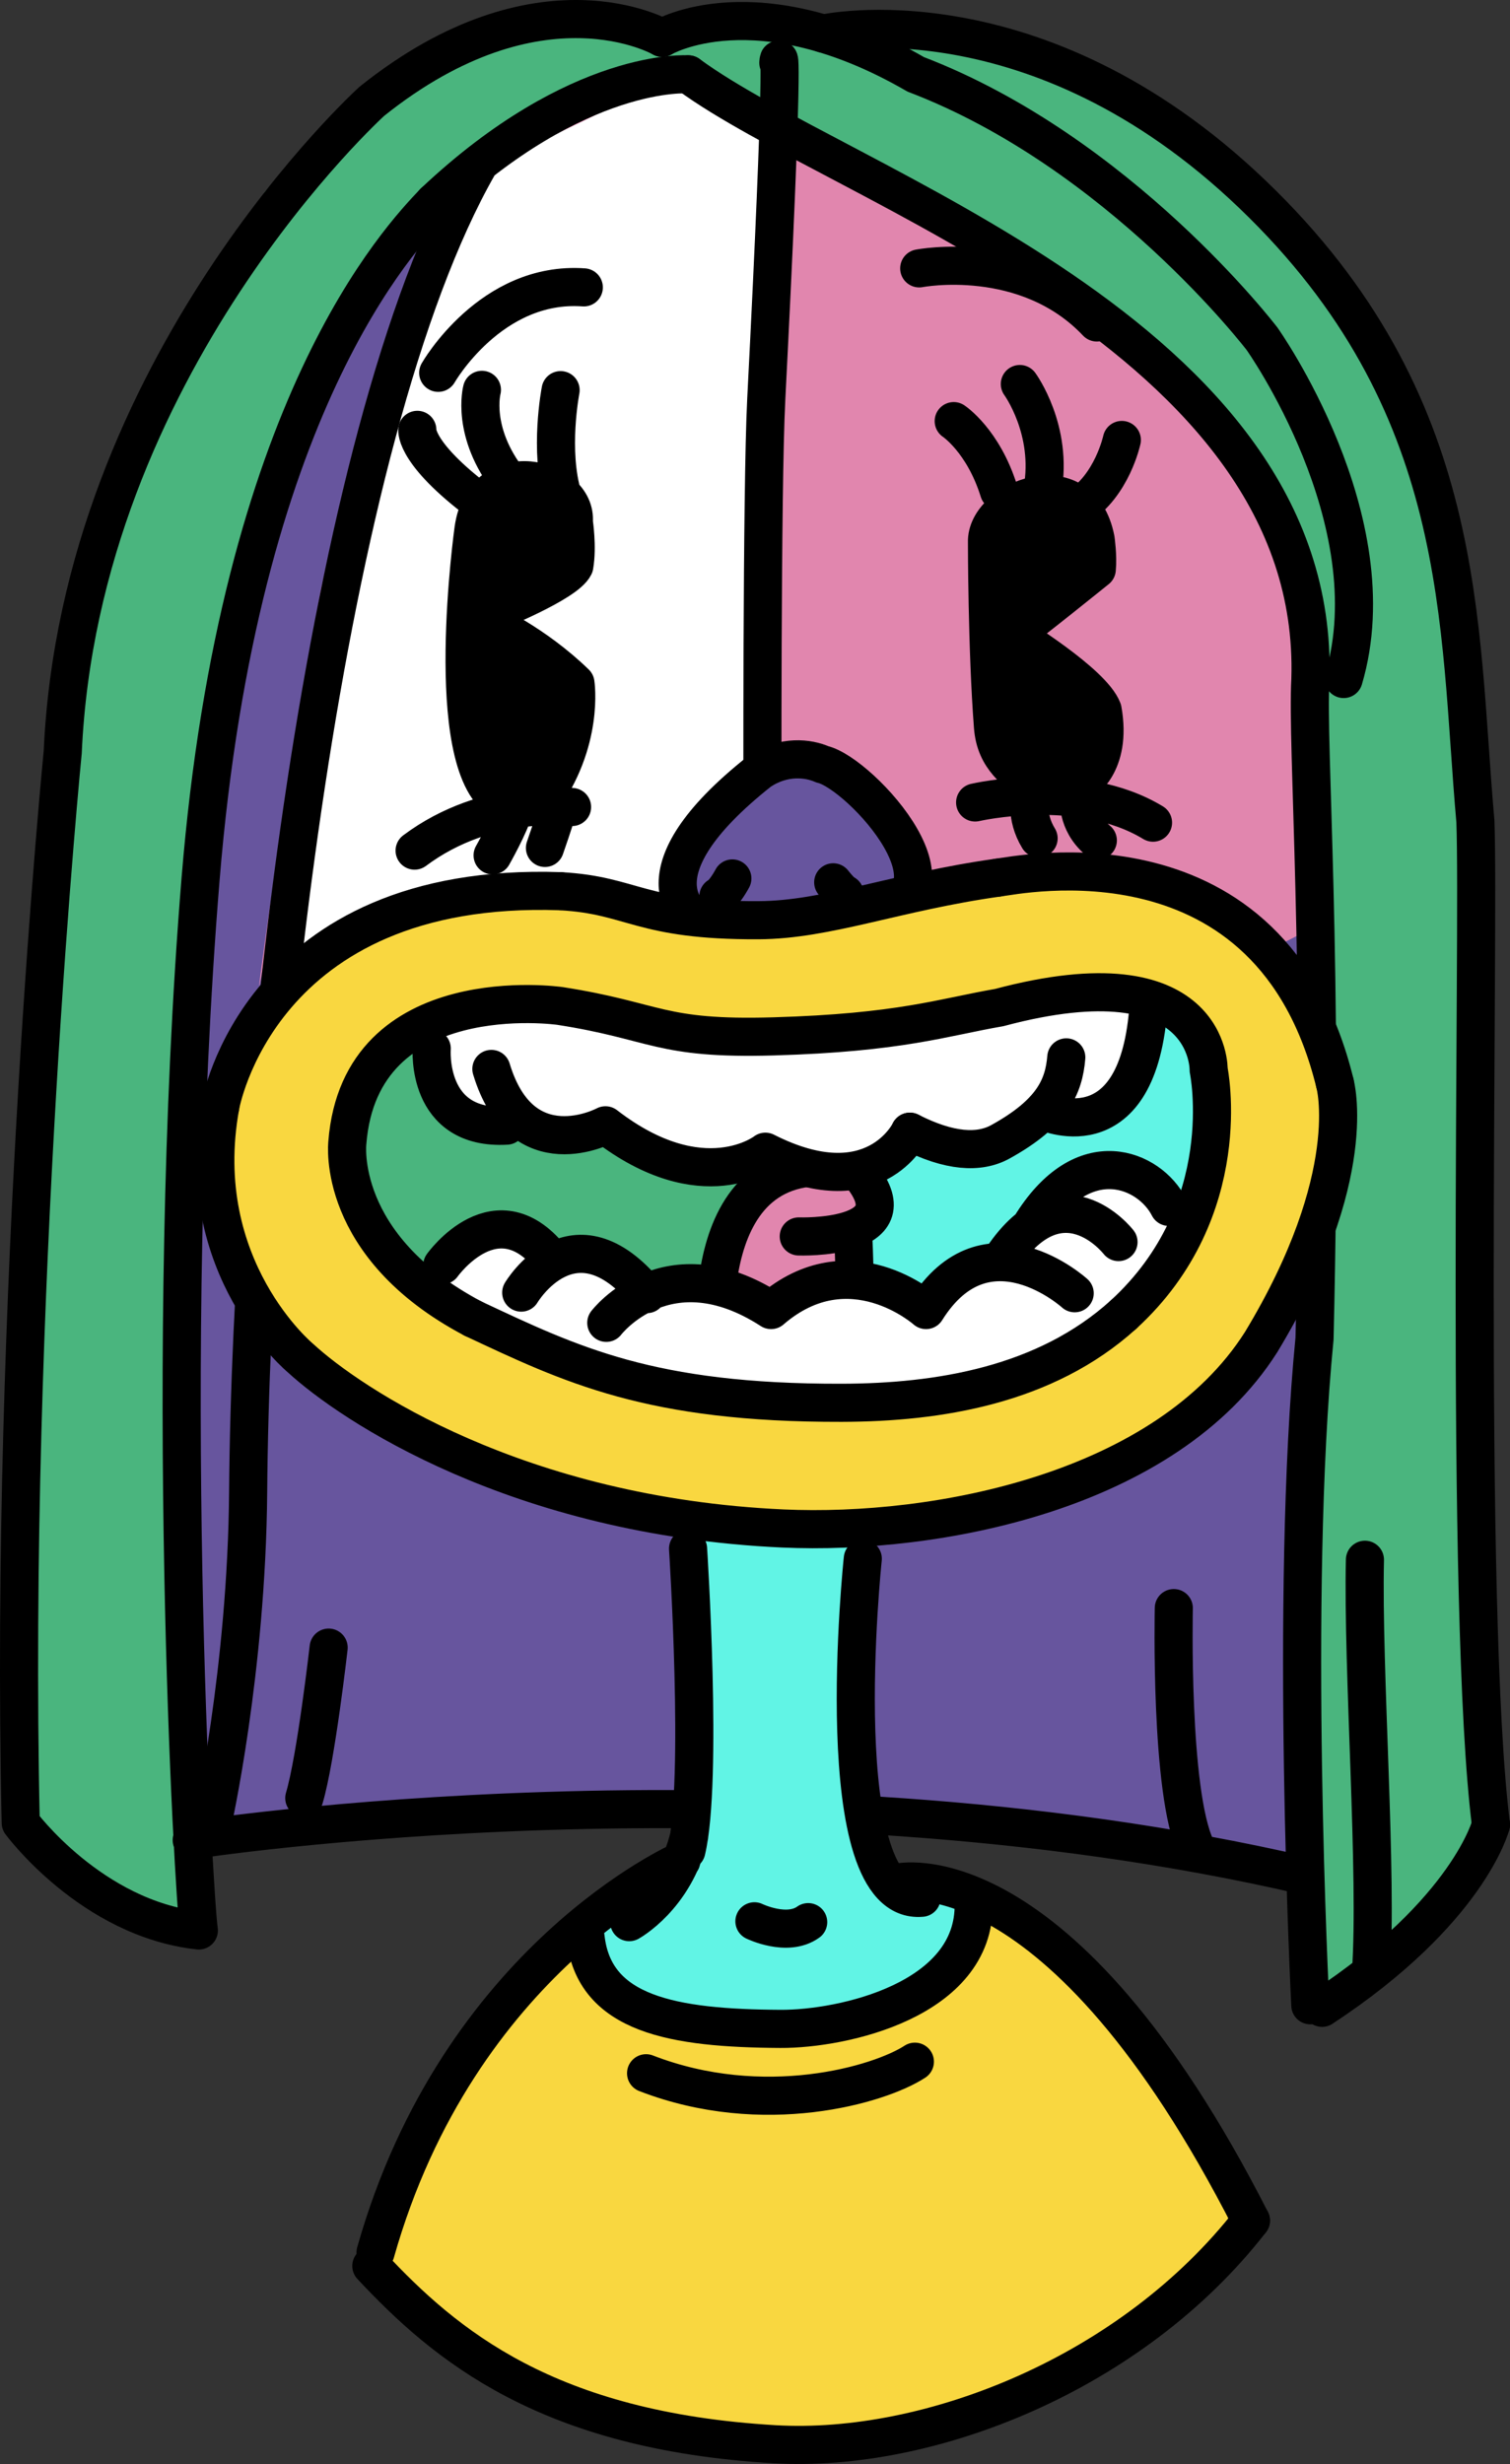 <svg xmlns="http://www.w3.org/2000/svg" xmlns:xlink="http://www.w3.org/1999/xlink" viewBox="0 0 337.006 549.587"><rect x="0" y="0" width="337.006" height="549.587" fill="#333333" stroke="none"/><g id="n2601"><g><path fill-rule="evenodd" clip-rule="evenodd" fill="#4ab57e" d="M44.377 430.589l-1.275-18.079-1.258-28.167-1.002-37.818-.273-43.495.812-45.416 2.043-43.134 3.78-42.139 5.445-33.304 7.951-30.67 8.162-21.468 9.625-17.978 12.678-15.957 5.885 2.67 6.302-12.42-1.881-2.179 10.784-8.321 13.98-7.953 15.533-5.124 12.584-.798 5.252-2.251 10.823 7.137 14.464 8.36 15.444 8.579 20.564 11.82 21.059 13.591 19.258 15.249 14.722 15.844 9.653 16.428 3.4 10.911 1.127 10.53 2.186 12.166.504 8.537-.481 6.86 1.783 14.777.77 20.29.099 17.615-.261 25.509-.516 26.642-.65 28.095-1.348 19.152-1.033 22.876-.375 18.356-.02 28.493.36 22.159.5 17.998.906 22.715 5.351-1.268 8.176-6.009 11.074-9.851 8.088-9.343 6.485-10.793-.951-7.518-1.53-21.067-.842-28.119-.238-24.776.151-40.875.474-38.26.606-41.608-.512-30.783-1.77-24.01-1.629-15.752-2.791-16.784-7.619-25.629-10.422-20.824-15.582-20.898-17.882-17.268-16.604-11.734-22.068-10.603-26.405-6.636-17.392-1.147-11.389.835-11.082 1.246-9.422-.049-8.933.678-13.286-3.827-13.271.14-14.262 3.701-12.474 6.118-11.489 8.025-7.468 4.102-7.334 5.566-9.077 10.553-10.75 17.383-9.683 20.343-8.494 21.816-6.289 18.783-5.965 20.098-3.469 12.81-1.971 7.671 1.5 6-1.418 15.776-1.402 17.423-1.445 20.019-1.073 16.524-.918 15.715-1.14 22.428-.807 19.118-.752 22.612-.47 20.176-.278 21.41-.037 18.737.111 14.251.254 14.686 5.743 6.408 8.128 6.929 11.53 6.73 14.349 3.933z"/><path fill-rule="evenodd" clip-rule="evenodd" fill="#67559e" d="M42.473 398.427l6.779 1.037 2.217-13.003 2.057-17.294 1.338-18.485.564-22.504.629-26.265 1.234-26.99 1.733-26.139 2.711-30.552 3.426-29.814 3.976-27.605 4.379-24.805 5.389-24.933 5.084-19.323 8.652-25.869 4.309-10.249-5.885-2.67-6.34 7.979-8.906 12.177-8.799 17.786-6.42 17.461-4.656 17.966-4.223 18.386-2.578 15.759-3.293 23.767-1.818 21.327-1.096 16.889-.906 17.964-.809 22.502-.541 26.982-.133 25.497.205 25.491.34 18.004.473 17.232.406 11.619.502 10.675z"/><path d="M62.838 207.808l-1.703 16.477-1.564 18.336-1.793 24.109-1.103 21.689-.744 17.276-.502 22.483-.564 22.504-1.338 18.485-1.512 13.353-2.762 16.944-6.719.301.252 10.668 17.801-2.691 30.059-3.233 30.377-1.952 33.828-.684 26.994.617 29.748 1.964 27.588 3.139 20.332 3.212 13.648 2.626 18.125 2.133-.531-24.419-.059-35.232.892-29.793 1.863-30.591.58-25.086.586-29.65.246-21.764-.033-12.553s-29.401-21.887-87.438-18.144c-10.86.7-45.267 4.488-56.814 4.222-31.343-.724-57.135 27.831-87.74 15.254z" fill-rule="evenodd" clip-rule="evenodd" fill="#67559e"/><path d="M156.504 17.588l10.822 7.137 14.465 8.36 12.641 7.02 23.367 13.379 18.258 11.647 15.807 12.243 10.209 9.208 10.766 11.587 4.826 8.214 6.525 13.67 2.266 10.72 1.656 11.348 1.344 10.352-.201 7.243.494 8.204 1.494 14.264.555 19.465.033 5.828s-39.041 22.092-85.857 24.986c-12.095.747-16.604 9.242-22.805 9.731-11.638.918-16.119-6.126-28.645-6.876-5.712-.342-4.978-2.107-20.323-2.12-24.722-.021-85.677 44.12-74.361-24.387-5.698 34.498 2.727-22.475 2.727-22.475l3.572-24.52 5.453-30.207 5.111-22.801 6.957-24.88 5.982-17.042 9.314-20.111-2.635-2.931s5.316-4.12 7.441-5.967c2.127-1.847 16.354-10.662 16.354-10.662l10.787-4.013 14.059-2.962 6.291-.398 5.251-2.254z" fill-rule="evenodd" clip-rule="evenodd" fill="#e186ae"/><g><defs><path id="aA" d="M55.101 290.843l4.418-8.683 8.918-11.537 14.599-8.681 11.309-6.545 16.159-1.575 14.622 2.008 11.535.811-5.398-16.81 4.103-14.382 11.645-12.635 15.632-10.818 11.831-2.074 11.464 6.593 14.091 13.831 7.6 13.508 2.999 8.961-3.917 9.09.643 3.733 14.632-3.352 15.317-1.404 18.268 1.862 16.012 6.341 9.947 7.657 8.909 11.383 4.818 9.629 3.467-4.723-1.281-14.487-4.874-15.685-5.619-9.049 3.85-16.835 3.847-27.285 1.25-28.224-1.339-24.587-4.028-24.869-7.808-26.158-10.983-23.314-13.61-19.754-20.301-18.548-22.058-10.749-22.439-4.375-21.808 7.87-22.667-9.333-18.518 9.287-19.787 9.42-9.695 11.96-5.333 22-12.667 28-3.333 27.333-5.334 22.667-6 20-3.028 20.102-.305 18.564-3.721 17.303.388 18.697-5.222 10.213-1.409 9.148 2.399 12.58-1.768 10.059-.422 5.861z"/></defs><clipPath id="aB"><use xlink:href="#aA" overflow="visible"/></clipPath><path clip-path="url(#aB)" fill-rule="evenodd" clip-rule="evenodd" fill="#fff" d="M-3.019-39.934h176.385v414.576H-3.019z"/></g><path d="M66.456 278.963s-13.5-17.5-4.5-32.5 19-28 43.5-34 73 2.5 73 2.5l.5 114.5s-31.5-.5-53.5-11.5-59-39-59-39z" fill-rule="evenodd" clip-rule="evenodd" fill="#4ab57e"/><path d="M215.456 325.463c9.5-1.5 49.5-1 62-35.5s19.5-44.5 6.5-60.5-25.5-26.5-58-20.5-49.5 6.5-49.5 6.5l2.5 114 36.5-4z" fill-rule="evenodd" clip-rule="evenodd" fill="#61f4e5"/><path d="M173.709 14.001c.201-2.583 1.278-2.487-2.692 75.052-1.035 20.209-.847 93.966-.847 93.966" fill-rule="evenodd" clip-rule="evenodd" fill="none" stroke="#000" stroke-width="8.504" stroke-linecap="round" stroke-linejoin="round" stroke-miterlimit="22.926"/><path d="M42.786 410.433s128.184-19.977 248.559 7.961m-29.372-59.711s-.92 41.194 4.977 53.503M73.348 367.495s-2.812 24.75-5.438 33.562m85.72-384.469c34.125 25.125 141.2 57.863 138.825 134.883m.001 0c-.853 15.513 2.99 60.869.924 147.118m-.938 148.688s-4.688-91.687.938-148.688m39.374 108.375s-4.875 19.312-37.688 40.875m9.563-99.938c-.562 24.75 2.869 70.386 1.34 92.1m-24.31-364.444s28.719 40.395 18.219 75.895M147.784 8.432s20.915-12.481 56.594 8.156m77.281 58.969s-31.781-41.605-77.281-58.969" fill="none" stroke="#000" stroke-width="8.504" stroke-linecap="round" stroke-linejoin="round" stroke-miterlimit="22.926"/><path d="M183.716 7.492s47.265-10.634 95.827 35.867c48.562 46.5 45.803 95.762 49.74 139.824m3.471 223.781c-6-47.438-2.531-199.03-3.471-223.781M47.377 406.952s7.695-34.259 8.006-74.25c.674-87.067 16.656-235.064 51.379-295.827m46.868-20.287s-24.503-1.874-56.753 28.501" fill="none" stroke="#000" stroke-width="8.504" stroke-linecap="round" stroke-linejoin="round" stroke-miterlimit="22.926"/><path d="M96.877 45.089c-7.565 7.972-43.5 45.375-52.125 151.125s-1.5 226.875-.375 234.375m-39.75-24s15.75 21.375 39.75 24M14.002 167.714s-12 121.125-9.375 238.875m78.375-384s-65.125 58.862-69 145.125M147.784 8.432S120.503-7.411 83.003 22.589" fill="none" stroke="#000" stroke-width="8.504" stroke-linecap="round" stroke-linejoin="round" stroke-miterlimit="22.926"/><g><path fill-rule="evenodd" clip-rule="evenodd" d="M109.519 176.551l-2.616-4.686-2.002-7.637-1.036-9.901-.151-10.342.558-11.983.979-10.505 1.535-7.587 3.013-4.249 6.579-2.541 7.586 2.005 3.231 3.315 1.03 5.223.139 7.171-2.433 3.697-8.449 4.77-7.346 3.248.271 3.003 6.232 3.581 6.911 4.945 4.883 4.304.002 6.476-1.266 6.684-1.841 5.157-3.727 6.729-3.245 2.606-3.647.469-5.19-3.952zm111.084-35.014l-.213-9.318-.104-9.203 1.16-6.149 4.234-4.141 8.863-2.428 7.003 2.118 2.97 7.832-.731 7.537-8.199 6.556-6.638 5.213.256 3.878 6.628 4.626 7.848 6.782 2.407 3.513.412 5.322-.46 3.517-1.639 4.062-3.089 3.276-3.358 3.199-6.317-1.576-6.707-5.939-3.315-8.099-.674-11.332-.337-9.246z"/><path d="M205.152 59.862s23.845-4.627 39.647 12.065M97.801 83.155s11.734-20.554 32.494-19.055m-5.178 22.922s-2.642 13.516.522 23.822m-18.082-23.89s-2.536 9.406 6.158 20.452M93.141 95.88s-.753 5.599 15.814 17.514m19.109 3.002c.856-9.874-19.962-15.316-22.385 1.648m4.457 18.505s16.262-6.521 18.045-10.327m-.117-9.826s.859 5.508.117 9.826m-22.502-8.178s-7.254 51.876 5.917 60.391m16.837-26.053s2.035 13.117-7.801 26.412m-11.633-39.928s10.27 4.613 19.433 13.515m-.758 27.622s-18.768-2.514-35.141 9.727m29.089-.598s2.132-6.102 3.063-9.326m-14.744 10.98s3.889-6.84 4.768-10.283m98.142-86.571s6.587 4.338 10.1 15.627m4.66-23.9s7.511 10.241 5.037 23.755m17.726-11.277s-2.189 10.223-9.811 14.938m-22.932 65.916s23.332-5.442 39.702 4.503m-16.478-5.453s-.751 5.217 4.161 9.417m-15.033-9.913s-1.271 4.403 1.815 9.452m-11.521-66.059c-.307-9.364 20.802-18.059 24.239-.69m.267 6.734s-15.368 12.391-18.513 14.574m18.246-21.308s.558 3.772.268 6.734m-24.507-6.044s-.006 23.882 1.337 41.177c.552 7.102 5.02 9.901 10.022 14.038m-5.366-34.597s17.553 10.75 19.817 16.797m-4.776 16.177s6.966-3.884 4.776-16.177" fill="none" stroke="#000" stroke-width="8.504" stroke-linecap="round" stroke-linejoin="round" stroke-miterlimit="22.926"/></g></g></g><g id="n2602"><g><path d="M130.686 432.105c-1.512-1.778 1.996 7.083 1.996 7.083l5.541 6.42 9.604 4.325 15.551 1.187 14.81 1.278 17.104-3.407 11.545-5.618 8.24-8.974 3.053-11.176 9.697 5.462 9.59 7.588 9.672 9.83 7.918 9.704 7.922 11.253 7.781 12.622 5.15 9.248 3.326 6.362-9.121 10.387-12.508 11.08-17.723 11.648-15.479 7.372-20.555 6.505-18.695 2.816-21.367-.653L148.5 542.2l-19.793-5.4-12.732-5.5-12.297-7.38-12.428-10.096-8.379-8.407 3.326-10.709 5.08-13.115 7.498-14.752 8.775-13.346 10.344-12.413 12.792-8.977z" fill-rule="evenodd" clip-rule="evenodd" fill="#f9d740"/><path d="M153.561 345.417s20.932-15.077 39 2.25c-.424 4.209-.781 8.521-.781 8.521l-.641 18.631-.131 10.495.207 6.897 1.199 12.036 2.195 9.091 3.285 6.339 5.418 3.511 4.049-3.223 7.498 1.937 2.412 4.461-2.195 8.035-5.391 6.752-7.992 5.221-11.695 4.155-17.615 1.993-11.988-1.628-12.568-.959-12.375-7.535-4.539-8.02-.213-5.328 7.977-6.067 7.621-4.895 6.889-5.296 1.406-11.008.363-13.103-.207-12.925-.553-20.098-.635-10.24z" fill-rule="evenodd" clip-rule="evenodd" fill="#61f4e5"/><path d="M152.061 415.042s-49.687 21.75-68.25 87.375m116.437-82.5s36-8.812 78.938 75.375m-110.813-66.75s7.312 3.562 12 .188m-36.18 33.707c26.214 10.147 52.069 2.593 59.993-2.582m-63.75-31.125s10.1-5.507 13.369-19.161m-.244-64.152s3.375 51.813-.375 67.375m39.375-65.125s-8.25 77.5 13.125 75.625" fill="none" stroke="#000" stroke-width="8.504" stroke-linecap="round" stroke-linejoin="round" stroke-miterlimit="22.926"/><path d="M130.686 432.105c1.873 17.25 19.545 20.298 43.5 20.432 13.877.077 43.482-6.424 43.125-27.932m-134.44 80.812c16.5 17.626 39.178 36.798 89.988 39.764 34.533 2.017 79.777-15.742 106.326-49.889" fill="none" stroke="#000" stroke-width="8.504" stroke-linecap="round" stroke-linejoin="round" stroke-miterlimit="22.926"/></g></g><g id="n2603"><g><path d="M159.986 302.022l1.773-24.262 3.276-9.317 6.141-5.953 11.694-.431 7.864.398 3.969 3.948s1.582 6.488.649 5.99c-.934-.498-4.918 3.325-4.918 3.325l.976 6.792-.841 17.108-8.438 2.681-9.827 5.163-6.13-3.373-6.188-2.069z" fill-rule="evenodd" clip-rule="evenodd" fill="#e186ae"/><path d="M178.267 275.785s25.448.894 13.998-13.576m-1.831 13.511s.979 20.017-.478 23.919m-29.97 2.383s-6.03-48.649 30.97-40.882" fill="none" stroke="#000" stroke-width="8.504" stroke-linecap="round" stroke-linejoin="round" stroke-miterlimit="22.926"/></g></g><g id="n2604"><g><g><path d="M154.795 204.592l-3.482-6.325 1.051-6.594 4.735-7.762 5.856-6.243 6.556-5.625 6.819-2.579 7.205 1.021 5.401 2.934 5.715 5.143 4.402 5.322 3.382 5.89 1.338 6.002-1.106 3.787-4.307 3.352-5.477 1.33s-21.848 7.124-38.088.347z" fill-rule="evenodd" clip-rule="evenodd" fill="#67559e"/><path d="M154.795 204.592s-14.37-9.521 14.716-32.548m14.023-1.559c8.483 1.904 34.972 30.644 9.349 33.76m-9.349-33.76c-3.117-1.384-8.657-2.078-14.024 1.558m16.448 24.758s1.731 2.251 2.597 2.597m-25.104-3.463s-1.731 3.289-3.116 3.982" fill="none" stroke="#000" stroke-width="8.504" stroke-linecap="round" stroke-linejoin="round" stroke-miterlimit="22.926"/></g><path d="M297.402 239.554l-3.833-11.053-7.126-12.38-11.118-10.963-15.581-7.713-15.119-2.832-14.813.198-16.85 2.551-12.562 2.658-17.163 3.446-13.947 1.787-15.963-.851-14.73-3.321-15.204-1.38-11.633-.666-13.418 1.957-19.682 7.3-12.686 9.274-10.412 13.16-5.632 12.935-1.861 14.186 1.123 12.767 3.822 12.325 6.751 11.816 9.95 10.467 14.443 9.997 13.59 7.223 19.962 8.032 18.62 5.26 18.016 3.323 17.767 1.737 19.756-.013 19.875-2.314 15.485-3.489 13.688-4.591 10.901-4.989 12.205-7.622 9.731-8.578 7.685-9.807 5.794-10.383 5.079-11.192 4.509-14.23 1.666-10.597-1.085-13.435zm-31.562 34.724c-11 16.333-25.667 37.667-60 38-34.333.333-65.667 2-89.333-12.667-23.667-14.667-43.333-23-39-52.667 0 0 2.667-20 21-21.333 18.333-1.333 42.667 6.667 56.667 6s65.333-5.667 81-9.333c15.667-3.667 28.667-2.333 31.667 7.667s8.999 27.999-2.001 44.333z" fill-rule="evenodd" clip-rule="evenodd" fill="#f9d740"/><path fill-rule="evenodd" clip-rule="evenodd" fill="#fff" d="M94.964 228.436l1.393 5.436.464 6.444 3.671 6.723 6.671 4.385 5.904-.35 8.341 3.131 9.778-1.523 3.943-1.685 9.261 5.822 10.263 3.25 10.955.459 5.03-3.512 9.164 3.381 11.347.602 5.988-2.354 6.792-5.793 6.26 2.467 9.099.755 6.473-1.611 3.943-3.109 7.298 1.572 7.085-1.441 4.384-3.335 4.499-8.348 1.753-8.709 1.523-5.616-9.357-2.619-7.521-.328-13.114 1.533-12.26 2.442-15.981 2.801-17.171 1.526-17.238.378-15.021-1.625-12.427-3.054-16.038-2.533-13.277.824-11.877 3.614zm.572 59.33l3.176-5.552 6-6.816 6.996-3.24 6.717.912 3.478 2.008 1.512 6.164 6.998.286 5.463 2.928 5.49 5.409 7.753-3.129 8.74-.25 8.1 2.387 6.13 3.33 4.871-3.592 8.342-3.517 9.149-.346 6.183 1.842 3.886 2.224 6.964-4.369 6.779-2.876 4.058-5.92 5.462-4.157 7.33-7.849 6.371-2.874 9.014.344 7.088 3.962 3.28 4.117 4.303 4.163-3.187 6.147-6.1 8.438-8.411 8.047-7.604 5.17-10.114 4.874-14.019 4.165-15.687 2.224-12.188.472-18.32-.563-13.112-1.355-13.228-2.483-15.389-4.675-16.348-6.951-10.778-5.558-5.148-3.541z"/><path d="M96.357 233.872s-1.427 18.247 16.71 17.202m22.062-.077s-18.64 10.002-25.461-12.574m61.153 18.461s-13.951 10.881-35.692-5.887m67.942 1.427s-7.972 16.768-32.25 4.46" fill="none" stroke="#000" stroke-width="8.504" stroke-linecap="round" stroke-linejoin="round" stroke-miterlimit="22.926"/><path d="M237.978 235.845c-.544 6.6-3.175 12.465-14.712 18.836-4.735 2.614-11.376 2.236-20.196-2.257m29.668-4.65s20.79 9.99 23.508-22.298M135.31 295.057s13.588-17.838 36.779-2.854m34.586 0s-17.012-15.162-34.586 0m67.761-3.746s-19.646-17.863-33.174 3.746m42.957-15.162s-12.972-16.794-26.544 4.482m37.777-12.331c-4.167-8.206-19.02-15.146-30.991 4.531m-131.163 8.491s12.301-17.328 24.703-.972m-7.087 7.073s11.648-19.665 28.056.333m-95.216-41.881s8.515-50.304 75.914-47.985m97.654-3.033c4.333-.483 60.876-12.665 75.189 45.844" fill="none" stroke="#000" stroke-width="8.504" stroke-linecap="round" stroke-linejoin="round" stroke-miterlimit="22.926"/><path d="M125.081 198.782c16.306.892 17.612 6.593 44.209 6.471 15.37-.07 30.659-6.307 53.446-9.503M67.104 302.957s-24.459-20.157-17.937-56.19m248.758-5.174s5.979 20.692-16.487 57.796m-214.334 3.568c11.052 10.167 48.331 35.279 107.614 37.969 34.318 1.558 85.535-8.222 106.719-41.537m-156.447-75.01c21.741 3.389 22.053 7.52 47.667 6.783 28.277-.813 37.689-4.235 50.35-6.426m46.745 13.914s.681-26.565-46.744-13.914m-98.018-.357s-44.57-6.422-47.469 30.503m.001 0s-2.718 23.011 28.083 39.244m164.147-55.476s6.522 31.217-19.024 54.585" fill="none" stroke="#000" stroke-width="8.504" stroke-linecap="round" stroke-linejoin="round" stroke-miterlimit="22.926"/><path d="M105.604 294.126c21.806 10.215 39.457 18.873 82.255 18.765 21.66-.054 45.447-3.9 62.869-19.657" fill="none" stroke="#000" stroke-width="8.504" stroke-linecap="round" stroke-linejoin="round" stroke-miterlimit="22.926"/></g></g></svg>